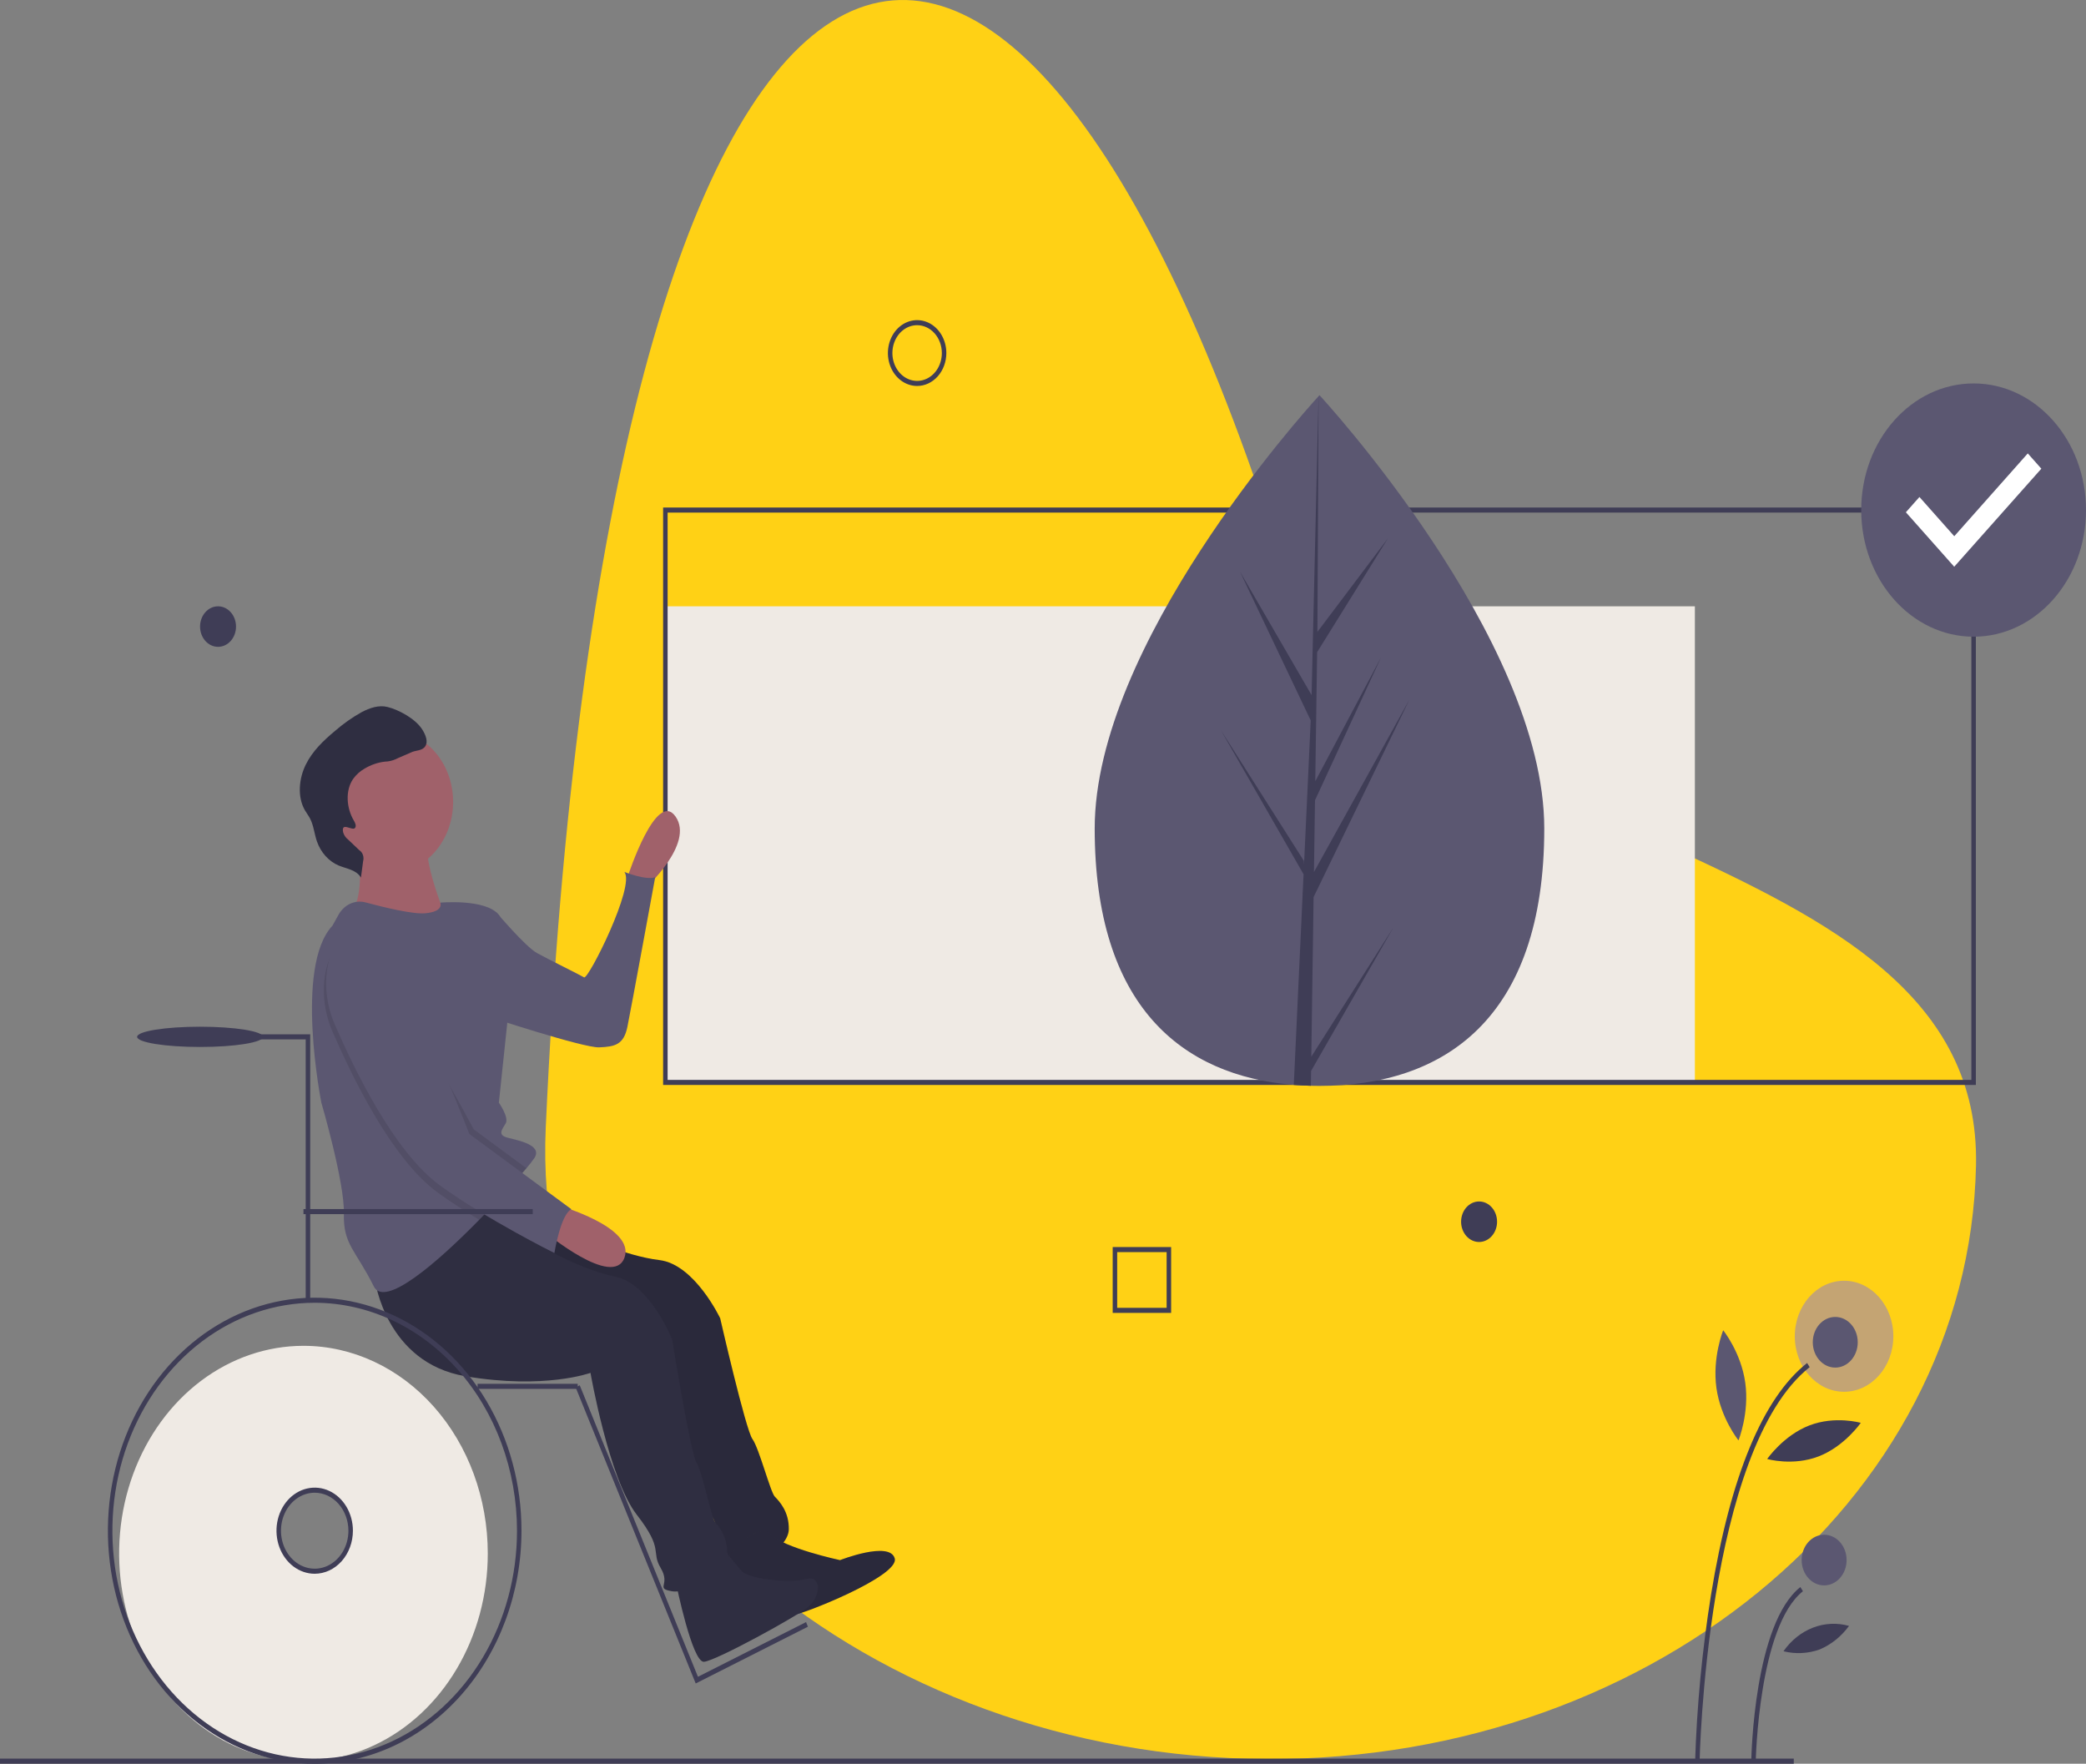 <svg width="330" height="279" viewBox="0 0 330 279" fill="none" xmlns="http://www.w3.org/2000/svg">
<rect x="0" y="0" width="330" height="279" fill="#808080" stroke="none"/>
<g clip-path="url(#clip0)">
<path d="M201.472 84.565C156.782 -52.156 95.525 -24.646 86.334 178.414C83.915 231.843 134.979 276.57 197.461 278.213C259.942 279.856 311.491 237.838 312.599 184.363C313.706 130.889 218.368 136.255 201.472 84.565Z" fill="#FFD115"/>
<path d="M268.125 95.912H105.259V171.23H268.125V95.912Z" fill="#EFEAE4"/>
<path opacity="0.4" d="M291.727 220.165C296.032 220.165 299.522 216.233 299.522 211.383C299.522 206.533 296.032 202.601 291.727 202.601C287.422 202.601 283.932 206.533 283.932 211.383C283.932 216.233 287.422 220.165 291.727 220.165Z" fill="#6C63FF"/>
<path d="M268.866 278.847L268.155 278.831C268.43 269.922 269.273 261.047 270.679 252.274C273.755 233.493 278.868 221.158 285.879 215.612L286.287 216.268C269.911 229.222 268.874 278.352 268.866 278.847Z" fill="#3F3D56"/>
<path d="M277.756 278.655L277.045 278.639C277.06 277.752 277.504 256.839 284.812 251.059L285.22 251.715C278.208 257.262 277.759 278.442 277.756 278.655Z" fill="#3F3D56"/>
<path d="M290.333 216.341C292.297 216.341 293.889 214.547 293.889 212.334C293.889 210.122 292.297 208.328 290.333 208.328C288.369 208.328 286.777 210.122 286.777 212.334C286.777 214.547 288.369 216.341 290.333 216.341Z" fill="#5B5771"/>
<path d="M288.572 250.795C290.536 250.795 292.128 249.001 292.128 246.788C292.128 244.576 290.536 242.782 288.572 242.782C286.608 242.782 285.016 244.576 285.016 246.788C285.016 249.001 286.608 250.795 288.572 250.795Z" fill="#5B5771"/>
<path d="M276.098 218.742C276.767 223.551 275.025 227.853 275.025 227.853C275.025 227.853 272.199 224.357 271.531 219.548C270.863 214.739 272.605 210.437 272.605 210.437C272.605 210.437 275.43 213.933 276.098 218.742Z" fill="#5B5771"/>
<path d="M287.711 230.385C283.624 231.965 279.566 230.8 279.566 230.8C279.566 230.8 282.135 227.074 286.222 225.495C290.309 223.915 294.366 225.08 294.366 225.08C294.366 225.08 291.798 228.806 287.711 230.385Z" fill="#3F3D56"/>
<path d="M287.853 260.935C286.004 261.589 284.034 261.685 282.141 261.212C283.343 259.488 284.961 258.193 286.802 257.482C288.642 256.77 290.626 256.674 292.514 257.204C291.277 258.886 289.67 260.172 287.853 260.935Z" fill="#3F3D56"/>
<path d="M283.772 278.199H0V279H283.772V278.199Z" fill="#3F3D56"/>
<path d="M312.575 171.631H104.903V80.287H312.575V171.631ZM105.614 170.83H311.864V81.088H105.614V170.83Z" fill="#3F3D56"/>
<path d="M244.3 131.069C244.3 161.242 228.38 171.777 208.739 171.777C208.284 171.777 207.829 171.77 207.378 171.759C206.468 171.736 205.564 171.688 204.674 171.618C186.948 170.206 173.179 159.129 173.179 131.069C173.179 102.034 206.111 65.393 208.592 62.676C208.592 62.675 208.592 62.675 208.592 62.674C208.592 62.674 208.593 62.673 208.593 62.673C208.593 62.673 208.593 62.672 208.594 62.672C208.594 62.672 208.595 62.672 208.595 62.672C208.69 62.565 208.739 62.513 208.739 62.513C208.739 62.513 244.3 100.899 244.3 131.069Z" fill="#5B5771"/>
<path d="M207.443 167.16L220.45 146.688L207.41 169.41L207.378 171.758C206.468 171.736 205.564 171.688 204.674 171.618L206.075 141.434L206.065 141.198L206.088 141.157L206.222 138.303L193.15 115.526L206.262 136.165L206.294 136.769L207.351 113.963L196.161 90.427L207.489 109.962L208.592 62.676L208.595 62.513V62.672L208.412 99.958L219.553 85.176L208.366 103.17L208.072 123.591L218.476 103.992L208.029 126.596L207.865 137.949L222.963 110.67L207.806 141.909L207.443 167.16Z" fill="#3F3D56"/>
<path d="M145.086 61.057C144.172 61.057 143.278 60.751 142.518 60.179C141.758 59.607 141.165 58.794 140.815 57.842C140.465 56.89 140.374 55.843 140.552 54.833C140.731 53.822 141.171 52.894 141.817 52.166C142.464 51.438 143.288 50.941 144.184 50.741C145.081 50.54 146.011 50.643 146.855 51.037C147.7 51.431 148.422 52.099 148.93 52.955C149.438 53.812 149.709 54.819 149.709 55.849C149.708 57.23 149.22 58.553 148.354 59.53C147.487 60.506 146.312 61.055 145.086 61.057ZM145.086 51.442C144.313 51.442 143.556 51.7 142.913 52.184C142.27 52.669 141.768 53.357 141.472 54.162C141.176 54.968 141.099 55.854 141.25 56.709C141.401 57.563 141.773 58.349 142.32 58.965C142.867 59.581 143.564 60.001 144.323 60.171C145.082 60.341 145.868 60.254 146.583 59.92C147.298 59.587 147.909 59.022 148.339 58.297C148.768 57.572 148.998 56.72 148.998 55.849C148.997 54.68 148.584 53.56 147.851 52.734C147.118 51.908 146.123 51.443 145.086 51.442Z" fill="#3F3D56"/>
<path d="M233.987 196.47C235.558 196.47 236.832 195.035 236.832 193.265C236.832 191.495 235.558 190.06 233.987 190.06C232.416 190.06 231.142 191.495 231.142 193.265C231.142 195.035 232.416 196.47 233.987 196.47Z" fill="#3F3D56"/>
<path d="M34.493 102.322C36.065 102.322 37.338 100.887 37.338 99.117C37.338 97.347 36.065 95.912 34.493 95.912C32.922 95.912 31.649 97.347 31.649 99.117C31.649 100.887 32.922 102.322 34.493 102.322Z" fill="#3F3D56"/>
<path d="M185.269 207.688H176.024V197.271H185.269V207.688ZM176.735 206.886H184.558V198.073H176.735V206.886Z" fill="#3F3D56"/>
<path d="M312.22 100.719C322.04 100.719 330 91.751 330 80.688C330 69.625 322.04 60.656 312.22 60.656C302.4 60.656 294.44 69.625 294.44 80.688C294.44 91.751 302.4 100.719 312.22 100.719Z" fill="#5B5771"/>
<path d="M309.153 89.652L301.505 81.036L303.65 78.618L309.16 84.826L320.79 71.724L322.935 74.141L309.153 89.652Z" fill="white"/>
<path d="M48.007 212.896C42.239 212.896 36.602 214.823 31.806 218.432C27.011 222.042 23.274 227.173 21.067 233.176C18.86 239.179 18.282 245.784 19.407 252.157C20.532 258.529 23.31 264.383 27.388 268.977C31.466 273.572 36.661 276.701 42.318 277.968C47.974 279.236 53.837 278.585 59.165 276.099C64.494 273.612 69.048 269.401 72.252 263.999C75.456 258.597 77.166 252.245 77.166 245.748C77.166 237.035 74.094 228.679 68.625 222.518C63.157 216.357 55.74 212.896 48.007 212.896ZM49.785 248.552C48.659 248.552 47.559 248.176 46.624 247.472C45.688 246.767 44.959 245.766 44.528 244.595C44.097 243.424 43.985 242.135 44.204 240.891C44.424 239.648 44.966 238.506 45.761 237.609C46.557 236.713 47.571 236.102 48.675 235.855C49.778 235.608 50.922 235.735 51.962 236.22C53.002 236.705 53.89 237.527 54.515 238.581C55.141 239.635 55.474 240.874 55.474 242.142C55.474 243.842 54.875 245.472 53.808 246.675C52.741 247.877 51.294 248.552 49.785 248.552Z" fill="#EFEAE4"/>
<path d="M78.92 189.577C78.276 190.366 66.443 203.05 66.443 203.05C66.443 203.05 67.619 211.903 80.28 213.002L101.382 214.833C101.382 214.833 105.37 231.323 110.112 236.593C114.855 241.863 112.678 242.157 114.458 244.726C116.238 247.294 113.74 247.983 116.441 248.232C119.143 248.482 124.725 244.802 124.785 241.955C124.846 239.109 123.27 237.478 122.57 236.754C121.869 236.029 120.093 229.1 119.028 227.635C117.963 226.17 113.932 208.544 113.932 208.544C113.932 208.544 109.908 200.017 104.329 199.337C98.751 198.656 92.545 195.6 92.545 195.6" fill="#2F2E41"/>
<path opacity="0.1" d="M78.92 189.577C78.276 190.366 66.443 203.05 66.443 203.05C66.443 203.05 67.619 211.903 80.28 213.002L101.382 214.833C101.382 214.833 105.37 231.323 110.112 236.593C114.855 241.863 112.678 242.157 114.458 244.726C116.238 247.294 113.74 247.983 116.441 248.232C119.143 248.482 124.725 244.802 124.785 241.955C124.846 239.109 123.27 237.478 122.57 236.754C121.869 236.029 120.093 229.1 119.028 227.635C117.963 226.17 113.932 208.544 113.932 208.544C113.932 208.544 109.908 200.017 104.329 199.337C98.751 198.656 92.545 195.6 92.545 195.6" fill="black"/>
<path d="M99.388 138.429C99.388 138.429 103.829 124.834 106.869 129.166C109.908 133.497 101.978 140.61 101.978 140.61L99.388 138.429Z" fill="#A0616A"/>
<path d="M75.995 145.525L78.524 144.32C78.524 144.32 83.114 149.746 84.937 150.756C86.76 151.765 91.74 154.209 92.402 154.61C93.064 155.012 100.56 140.071 98.767 137.926C98.767 137.926 102.122 139.289 103.65 138.772C103.65 138.772 99.837 159.6 99.256 162.423C98.676 165.245 97.322 165.578 94.796 165.681C92.27 165.785 76.933 160.715 76.933 160.715L75.995 145.525Z" fill="#5B5771"/>
<path d="M115.007 246.448C115.007 246.448 115.789 249.273 115.44 249.725C115.092 250.178 114.073 257.902 118.261 257.396C122.45 256.89 124.465 255.37 125.525 255.455C126.586 255.54 142.324 249.353 141.543 246.529C140.761 243.704 132.892 246.798 132.892 246.798C132.892 246.798 123.953 244.882 121.854 242.673C119.754 240.463 115.007 246.448 115.007 246.448Z" fill="#2F2E41"/>
<path opacity="0.1" d="M115.007 246.448C115.007 246.448 115.789 249.273 115.44 249.725C115.092 250.178 114.073 257.902 118.261 257.396C122.45 256.89 124.465 255.37 125.525 255.455C126.586 255.54 142.324 249.353 141.543 246.529C140.761 243.704 132.892 246.798 132.892 246.798C132.892 246.798 123.953 244.882 121.854 242.673C119.754 240.463 115.007 246.448 115.007 246.448Z" fill="black"/>
<path d="M106.983 250.604C106.983 250.604 109.51 263.006 111.363 262.88C113.216 262.754 126.301 255.58 127.911 254.159C129.978 252.334 129.896 249.11 127.523 249.787C125.151 250.465 118.44 249.857 117.299 248.492L114.366 244.982L106.983 250.604Z" fill="#2F2E41"/>
<path d="M81.08 181.699C80.388 182.434 59.33 202.56 59.33 202.56C59.33 202.56 61.053 215.571 73.61 217.703C86.166 219.836 93.415 217.173 93.415 217.173C93.415 217.173 96.329 233.946 100.719 239.591C105.109 245.235 102.919 245.35 104.528 248.057C106.138 250.765 103.602 251.247 106.28 251.717C108.959 252.187 114.763 248.974 115.007 246.14C115.251 243.306 113.785 241.551 113.133 240.771C112.481 239.991 111.157 232.935 110.189 231.386C109.222 229.838 106.338 211.928 106.338 211.928C106.338 211.928 102.875 203.094 97.355 201.959C91.836 200.824 85.843 197.267 85.843 197.267" fill="#2F2E41"/>
<path d="M61.696 138.098C67.211 138.098 71.681 133.061 71.681 126.848C71.681 120.635 67.211 115.599 61.696 115.599C56.181 115.599 51.711 120.635 51.711 126.848C51.711 133.061 56.181 138.098 61.696 138.098Z" fill="#A0616A"/>
<path d="M56.462 133.87C56.462 133.87 57.96 140.743 55.679 144.265C53.398 147.788 70.934 146.111 70.934 146.111C70.934 146.111 66.188 134.959 67.939 132.366C69.69 129.773 56.462 133.87 56.462 133.87Z" fill="#A0616A"/>
<path d="M78.877 144.676C80.996 147.211 80.274 161.587 80.274 161.587L78.921 174.426C78.921 174.426 80.54 176.754 80.01 177.684C79.481 178.613 78.615 179.531 80.286 179.967C81.956 180.403 85.805 181.102 84.573 183.145C84.171 183.723 83.74 184.276 83.282 184.8C82.89 185.268 82.423 185.811 81.894 186.417C80.655 187.826 79.08 189.559 77.332 191.387C76.837 191.908 76.33 192.434 75.81 192.965C69.142 199.76 60.852 206.953 59.136 203.501C56.264 197.718 54.268 196.893 54.4 191.971C54.532 187.049 50.834 174.417 50.834 174.417C50.834 174.417 46.535 152.86 52.593 146.434L53.541 144.727C53.98 143.933 54.631 143.315 55.399 142.961C56.168 142.607 57.016 142.534 57.823 142.752C60.781 143.548 65.314 144.648 67.278 144.47C70.313 144.195 69.647 142.789 69.647 142.789C69.647 142.789 76.759 142.14 78.877 144.676Z" fill="#5B5771"/>
<path d="M88.24 190.659C88.24 190.659 100.593 194.111 98.781 198.976C96.969 203.841 86.275 194.95 86.275 194.95L88.24 190.659Z" fill="#A0616A"/>
<path d="M56.17 130.964C56.416 130.628 56.173 130.138 55.959 129.776C54.812 127.836 54.593 125.076 55.855 123.229C56.352 122.541 56.974 121.981 57.678 121.585C58.668 120.994 59.748 120.621 60.861 120.485C61.453 120.475 62.039 120.345 62.59 120.101C62.939 119.902 64.582 119.253 64.934 119.065C65.71 118.649 66.789 118.829 67.285 118.04C67.761 117.285 67.317 116.251 66.855 115.486C65.803 113.742 63.143 112.297 61.316 111.84C59.93 111.492 58.484 111.981 57.199 112.663C55.718 113.49 54.313 114.48 53.005 115.619C51.208 117.119 49.438 118.781 48.358 120.988C47.279 123.194 47.019 126.069 48.238 128.181C48.492 128.621 48.803 129.018 49.041 129.469C49.621 130.571 49.725 131.902 50.135 133.096C50.441 133.969 50.904 134.76 51.498 135.418C52.091 136.077 52.8 136.588 53.579 136.918C54.828 137.439 56.363 137.582 57.101 138.831L57.445 136.228C57.535 135.899 57.522 135.546 57.409 135.227C57.295 134.908 57.089 134.643 56.822 134.475L55.054 132.797C54.701 132.527 54.434 132.138 54.289 131.686C53.906 129.888 55.76 131.524 56.17 130.964Z" fill="#2F2E41"/>
<path opacity="0.1" d="M73.88 180.507L81.894 186.417C80.305 188.227 78.158 190.57 75.81 192.965C73.585 191.616 71.317 190.155 69.288 188.688C61.864 183.319 55.498 169.839 52.646 163.299C49.794 156.76 52.115 151.723 52.115 151.723C54.004 150.78 56.004 150.146 58.052 149.841C61.769 149.209 73.88 180.507 73.88 180.507Z" fill="black"/>
<path opacity="0.1" d="M74.939 178.648L83.283 184.8C82.89 185.268 82.423 185.811 81.894 186.417C80.655 187.826 79.08 189.559 77.332 191.387C74.962 189.961 72.517 188.398 70.347 186.829C62.923 181.46 56.557 167.98 53.705 161.441C50.853 154.901 58.526 157.247 58.526 157.247C58.526 157.247 54.544 155.216 58.261 154.585C61.978 153.954 74.939 178.648 74.939 178.648Z" fill="black"/>
<path d="M52.482 150.599C52.482 150.599 50.16 155.636 53.012 162.175C55.864 168.714 62.23 182.195 69.654 187.563C77.079 192.932 87.701 198.22 87.701 198.22C87.701 198.22 88.708 192.001 90.409 191.301L74.247 179.382C74.247 179.382 62.136 148.085 58.419 148.716C56.37 149.022 54.371 149.656 52.482 150.599Z" fill="#5B5771"/>
<path d="M49.784 279C43.314 279 36.989 276.838 31.609 272.788C26.229 268.738 22.035 262.982 19.559 256.247C17.083 249.512 16.435 242.101 17.698 234.951C18.96 227.802 22.076 221.234 26.651 216.079C31.226 210.925 37.056 207.414 43.402 205.992C49.748 204.57 56.326 205.3 62.304 208.09C68.282 210.879 73.391 215.603 76.986 221.665C80.581 227.726 82.5 234.852 82.5 242.142C82.49 251.914 79.04 261.282 72.907 268.192C66.774 275.102 58.458 278.989 49.784 279ZM49.784 206.085C43.455 206.085 37.267 208.2 32.004 212.162C26.741 216.124 22.639 221.755 20.216 228.344C17.794 234.932 17.16 242.182 18.395 249.176C19.63 256.171 22.678 262.595 27.154 267.638C31.63 272.68 37.332 276.115 43.541 277.506C49.749 278.897 56.184 278.183 62.032 275.454C67.88 272.725 72.878 268.103 76.395 262.174C79.912 256.244 81.789 249.273 81.789 242.142C81.779 232.582 78.404 223.417 72.404 216.658C66.404 209.898 58.27 206.096 49.784 206.085Z" fill="#3F3D56"/>
<path d="M49.785 248.953C48.589 248.953 47.42 248.553 46.426 247.805C45.432 247.056 44.657 245.993 44.199 244.748C43.742 243.504 43.622 242.134 43.855 240.813C44.089 239.492 44.664 238.279 45.51 237.326C46.355 236.374 47.432 235.725 48.605 235.462C49.778 235.199 50.993 235.334 52.098 235.85C53.203 236.365 54.147 237.238 54.811 238.358C55.475 239.478 55.83 240.795 55.83 242.142C55.828 243.948 55.191 245.679 54.057 246.956C52.924 248.232 51.387 248.951 49.785 248.953ZM49.785 236.132C48.73 236.132 47.698 236.485 46.821 237.145C45.944 237.806 45.26 238.744 44.856 239.842C44.453 240.94 44.347 242.149 44.553 243.314C44.759 244.48 45.267 245.551 46.013 246.391C46.759 247.232 47.709 247.804 48.744 248.036C49.779 248.268 50.851 248.149 51.826 247.694C52.8 247.239 53.633 246.469 54.22 245.481C54.806 244.492 55.119 243.331 55.119 242.142C55.117 240.549 54.554 239.021 53.554 237.895C52.554 236.768 51.199 236.134 49.785 236.132Z" fill="#3F3D56"/>
<path d="M49.073 205.685H48.362V164.42H29.871V163.618H49.073V205.685Z" fill="#3F3D56"/>
<path d="M91.39 218.905H75.553V219.707H91.39V218.905Z" fill="#3F3D56"/>
<path d="M84.278 191.262H48.007V192.063H84.278V191.262Z" fill="#3F3D56"/>
<path d="M110.06 266.308L91.067 219.473L91.714 219.139L110.414 265.251L127.516 256.6L127.807 257.331L110.06 266.308Z" fill="#3F3D56"/>
<path d="M31.649 165.621C37.148 165.621 41.606 164.904 41.606 164.019C41.606 163.134 37.148 162.416 31.649 162.416C26.15 162.416 21.692 163.134 21.692 164.019C21.692 164.904 26.15 165.621 31.649 165.621Z" fill="#3F3D56"/>
</g>
<defs>
<clipPath id="clip0">
<rect width="330" height="279" fill="white"/>
</clipPath>
</defs>
</svg>

